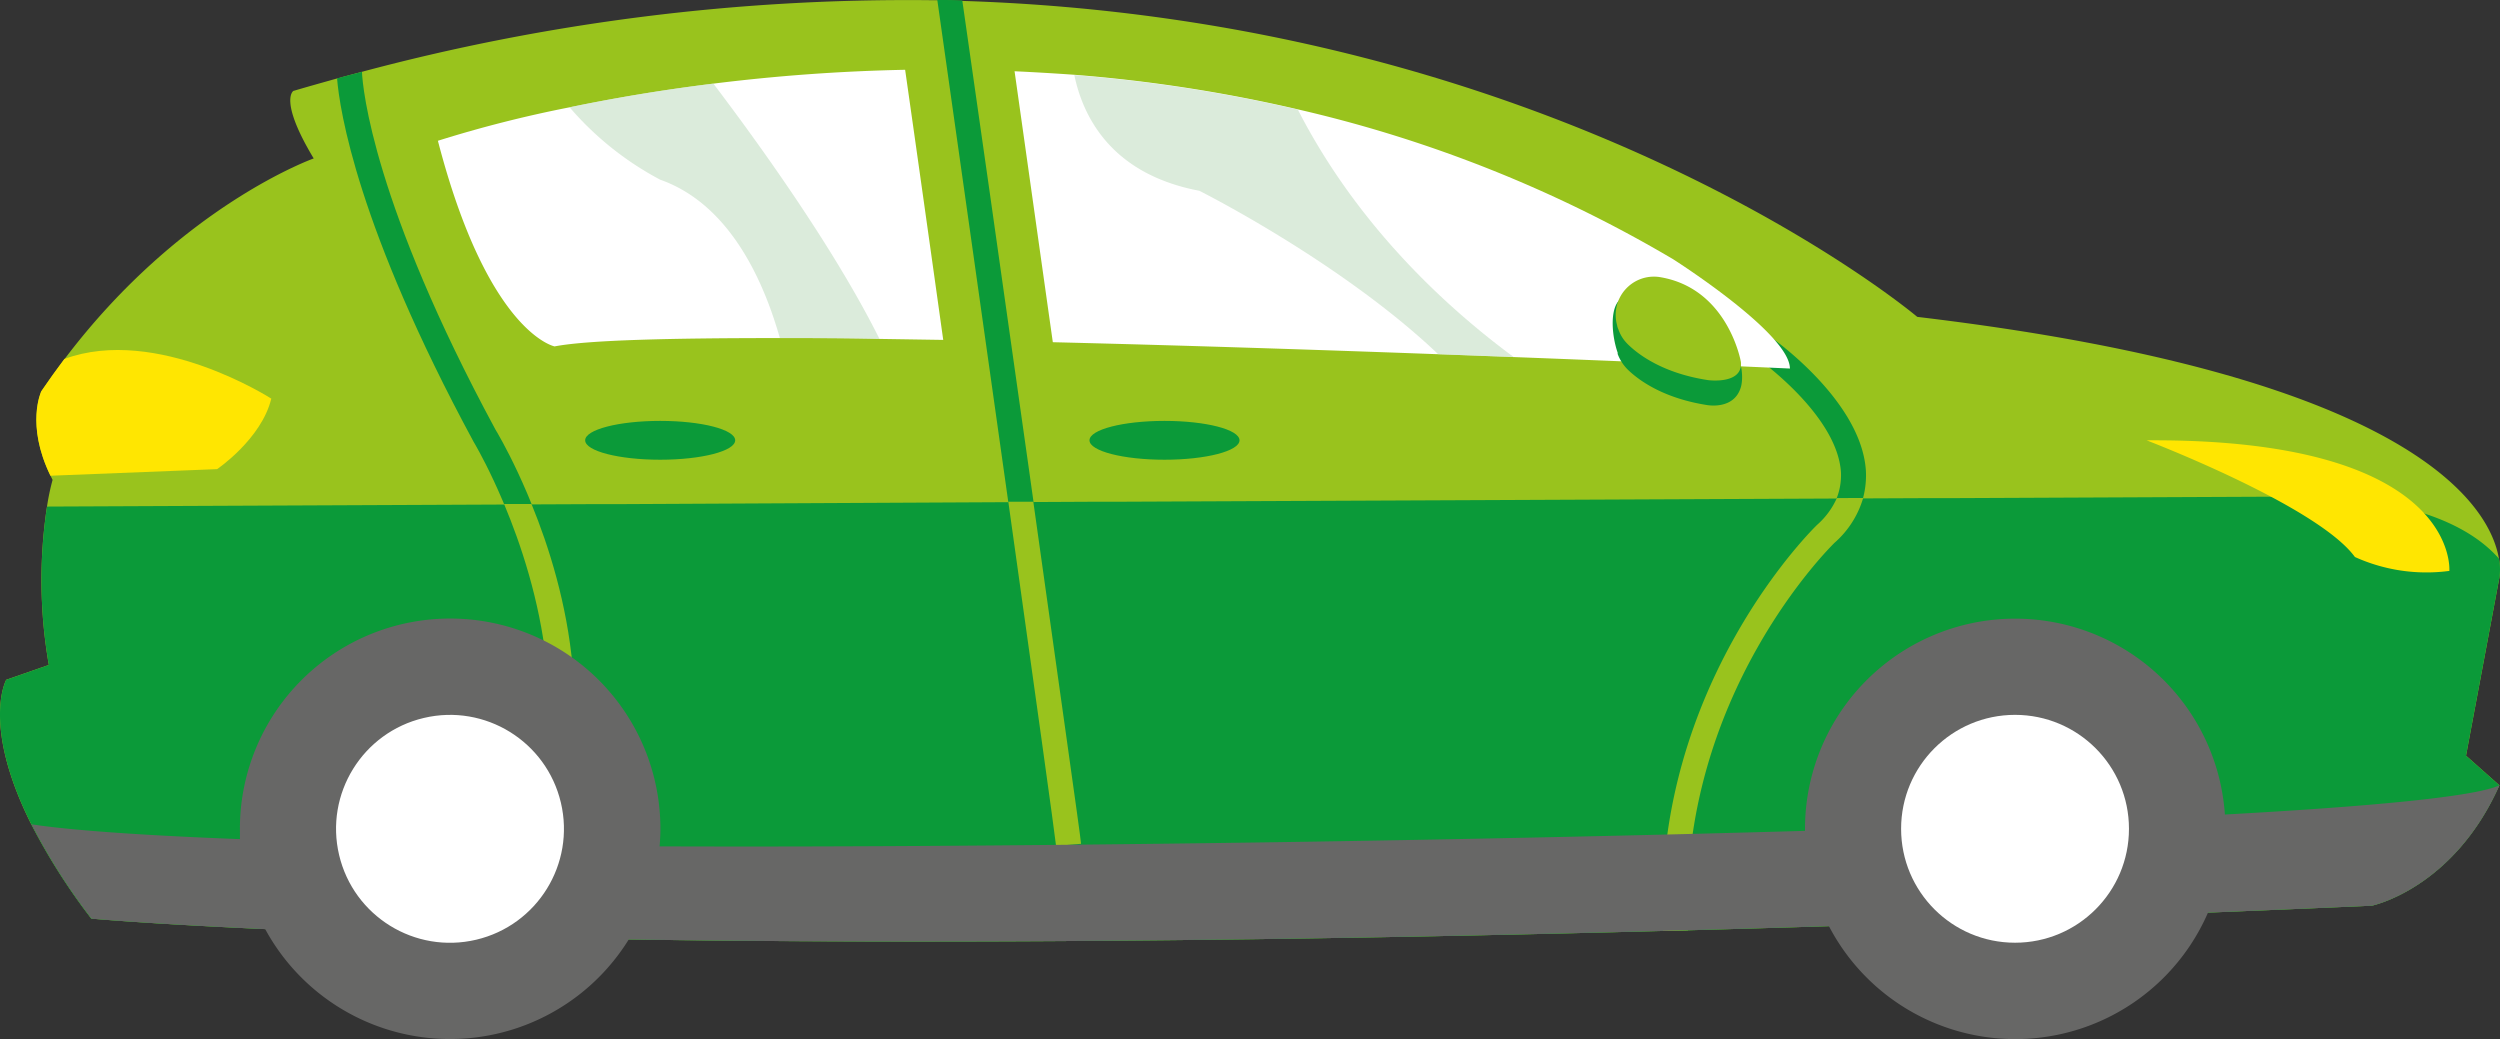<svg xmlns="http://www.w3.org/2000/svg" id="Ebene_3" width="384.173" height="159.678" viewBox="0 0 384.173 159.678">
    <rect x="0" y="0" width="384.173" height="159.678" fill="#333333" stroke="none"/>
    <defs>
        <style>
            .cls-1{fill:#99c31d}.cls-2{fill:#0b9a39}.cls-4{fill:#fff}.cls-5{fill:#ffe601}.cls-7{fill:#bfdbbf}
        </style>
    </defs>
    <path id="Pfad_38" d="M384.067 117.683l-5.123 27.331 5.123 4.547c-7.108 15.945-19.634 18.507-19.634 18.507-38.551 1.691-73.49 2.92-105.022 3.778l-3.842.1c-172.236 4.547-241.551-1.9-241.551-1.9a95.045 95.045 0 0 1-9.222-14.5c-7.685-15.36-3.843-22.199-3.843-22.199l6.545-2.28a75.488 75.488 0 0 1-.282-24.334 34.725 34.725 0 0 1 .858-4.1l-.307-.615c-3.842-7.9-1.409-12.987-1.409-12.987q1.742-2.56 3.548-4.955C27.708 60.5 48.2 53.235 48.2 53.235c-5.4-8.965-3.125-10.374-3.125-10.374 2.241-.666 4.47-1.281 6.686-1.908l3.778-1.012a324.545 324.545 0 0 1 87.194-11.027c1.281 0 2.561 0 3.842.077 93.662 2.562 148.043 48.592 148.043 48.592 77.268 9.183 88.1 29.573 89.384 37.155a8.479 8.479 0 0 1 .065 2.945z" class="cls-1" transform="translate(.007 -28.888)"/>
    <path id="Pfad_39" d="M384.067 100.962l-5.123 27.331 5.123 4.547c-7.108 15.945-19.634 18.507-19.634 18.507q-50.129 2.19-92.215 3.407l-3.842.115-8.965.256-3.842.1c-172.236 4.547-241.551-1.9-241.551-1.9a95.045 95.045 0 0 1-9.222-14.5c-7.685-15.36-3.843-22.199-3.843-22.199l6.545-2.28a75.488 75.488 0 0 1-.282-24.334l83.019-.371h4.214l73.259-.371h3.842l123.44-.551h4.137l54-.243s21.683-.948 30.879 9.542a8.479 8.479 0 0 1 .061 2.944z" class="cls-2" transform="translate(.007 -12.167)"/>
    <path id="Pfad_40" d="M231.028 38.512c.4 4.854 3.1 22.772 20.979 55.841.218.346 20.646 34.465 6.737 63.641l3.471 1.652c14.793-31.033-6.032-65.818-6.865-67.2-18.686-34.58-20.39-52.332-20.492-54.945z" class="cls-2" transform="translate(-179.234 -26.473)"/>
    <path id="Pfad_41" d="M192.333 158.554l-3.842.333c-.218-2.562-11.732-84.069-18.251-130 1.281 0 2.561 0 3.842.077 3.33 23.018 17.982 126.516 18.251 129.59z" class="cls-2" transform="translate(-26.206 -28.89)"/>
    <path id="Pfad_42" d="M102.536 100.96c-.256.243-24.334 23.617-22.541 59.568l-3.842.1C74.359 122.925 99.616 98.4 99.911 98.155A9.747 9.747 0 0 0 103.5 90.1c-.628-8.965-13.064-17.636-13.192-17.726l2.19-3.163c.576.41 14.088 9.9 14.831 20.62a13.486 13.486 0 0 1-4.793 11.129z" class="cls-2" transform="translate(179.397 -17.57)"/>
    <path id="Pfad_43" d="M236.534 145.086l-3.471-1.652c9.426-19.775 3.087-41.817-2.049-54.074h4.214c5.353 13.051 11.091 35.208 1.306 55.726z" class="cls-1" transform="translate(-153.554 -11.912)"/>
    <path id="Pfad_44" d="M181.421 141.652l-3.842.333c-.115-1.281-3.356-24.527-7.339-52.9h3.842c3.804 27.221 7.224 51.12 7.339 52.567z" class="cls-1" transform="translate(-15.294 -11.988)"/>
    <path id="Pfad_45" d="M107.251 88.64a14.6 14.6 0 0 1-4.38 6.865c-.256.243-24.117 23.451-22.554 59.2v.371l-3.842.1v-.359c-1.614-37.539 23.476-61.874 23.771-62.117a11.911 11.911 0 0 0 2.959-4.047z" class="cls-1" transform="translate(179.062 -12.115)"/>
    <path id="Pfad_46" fill="#676766" d="M337.094 133.223a32.3 32.3 0 0 0-64.525 2.19v.32c-44.827 1.281-86.669 1.819-86.669 1.819-36.284.5-65.613.653-89.346.564.077-.884.128-1.793.128-2.7a32.31 32.31 0 1 0-64.621 0c.006.538.006 1.063.006 1.588-19.352-.743-28.177-1.678-32.019-2.28a95.049 95.049 0 0 0 9.221 14.5s8.431.776 26.681 1.61a32.314 32.314 0 0 0 55.867 1.588c42.636.64 103.1.474 184.429-2.049a32.288 32.288 0 0 0 58.249-2.075q12.334-.5 25.167-1.063s12.526-2.562 19.634-18.507c-3.881 1.806-20.429 3.292-42.202 4.495z" transform="translate(4.804 -8.055)"/>
    <path id="Pfad_47" d="M186.78 48.172c7.685 29.6 17.931 31.6 17.931 31.6 5.123-.986 17.931-1.281 34.581-1.281 4.8 0 9.939 0 15.305.128l9.836.154c-2.011-14.409-4.1-29.214-5.853-41.509a283.774 283.774 0 0 0-29.457 2.126c-8.427 1.037-15.869 2.344-22.093 3.637a188.632 188.632 0 0 0-20.25 5.145z" class="cls-4" transform="translate(-119.489 -26.54)"/>
    <path id="Pfad_48" d="M85.19 37.44c1.755 12.4 3.842 27.242 5.879 41.637 19.89.487 40.792 1.165 59.158 1.844l11.6.435c24.731.948 42.508 1.767 42.508 1.767 0-5.4-17.931-16.791-17.931-16.791a202.54 202.54 0 0 0-57.745-23.052 231.679 231.679 0 0 0-34.286-5.3q-4.649-.329-9.183-.54z" class="cls-4" transform="translate(70.717 -26.49)"/>
    <circle id="Ellipse_4" cx="17.508" cy="17.508" r="17.508" class="cls-4" transform="rotate(-103.3 86.788 52.008)"/>
    <circle id="Ellipse_5" cx="17.508" cy="17.508" r="17.508" class="cls-4" transform="translate(292.141 109.851)"/>
    <path id="Pfad_49" d="M303.509 78.358c-1.5 6.2-8.325 10.835-8.325 10.835l-25.615 1.012c-3.842-7.9-1.409-12.987-1.409-12.987q1.742-2.562 3.548-4.957c14.216-5.224 31.801 6.097 31.801 6.097z" class="cls-5" transform="translate(-261.82 -17.1)"/>
    <path id="Pfad_50" d="M6.064 81.721s26.256 10.041 32.019 17.93a26.64 26.64 0 0 0 14.511 2.139s1.691-20.39-46.53-20.069z" class="cls-5" transform="translate(323.795 -14.058)"/>
    <ellipse id="Ellipse_6" cx="11.527" cy="2.984" class="cls-2" rx="11.527" ry="2.984" transform="translate(89.922 64.678)"/>
    <ellipse id="Ellipse_7" cx="11.527" cy="2.984" class="cls-2" rx="11.527" ry="2.984" transform="translate(167.421 64.678)"/>
    <path id="Pfad_51" d="M110.632 78.535s2.28-7.1-9.247-13.128c-3.279-1.716-7.685-2.357-9.618 0-1.281 1.6-.922 5.443-.077 7.851a1.281 1.281 0 0 1 0 .2 6.647 6.647 0 0 0 1.716 2.562c1.729 1.627 5.494 4.3 12.154 5.315.04-.008 4.073.709 5.072-2.8z" class="cls-2" transform="translate(156.893 -19.069)"/>
    <path id="Pfad_52" d="M110.305 75.2s-1.947-11.335-12.487-13.051a5.879 5.879 0 0 0-6.532 7.428 2 2 0 0 0 .179.576 5.866 5.866 0 0 0 1.422 2.28c1.6 1.588 5.4 4.5 12.411 5.559-.026-.004 5.327.708 5.007-2.792z" class="cls-1" transform="translate(157.22 -19.572)"/>
    <g id="Gruppe_31" opacity="0.56" transform="translate(87.527 11.54)">
        <path id="Pfad_53" d="M118.33 37.9c1.383 6.609 5.827 15.241 19.211 17.777 0 0 21.773 10.912 36.707 25.116l11.6.435C175.3 73.441 161.748 60.9 152.68 43.2a231.681 231.681 0 0 0-34.35-5.3z" class="cls-7" transform="translate(-40.767 -37.9)"/>
        <path id="Pfad_54" d="M194.43 42.557a47.822 47.822 0 0 0 13.922 11.13c10.31 3.637 15.664 14.742 18.392 24.334 4.8 0 9.939 0 15.305.128-7.031-14.088-18.737-30.277-25.526-39.23-8.423 1.038-15.869 2.345-22.093 3.638z" class="cls-7" transform="translate(-194.43 -37.614)"/>
    </g>
</svg>
